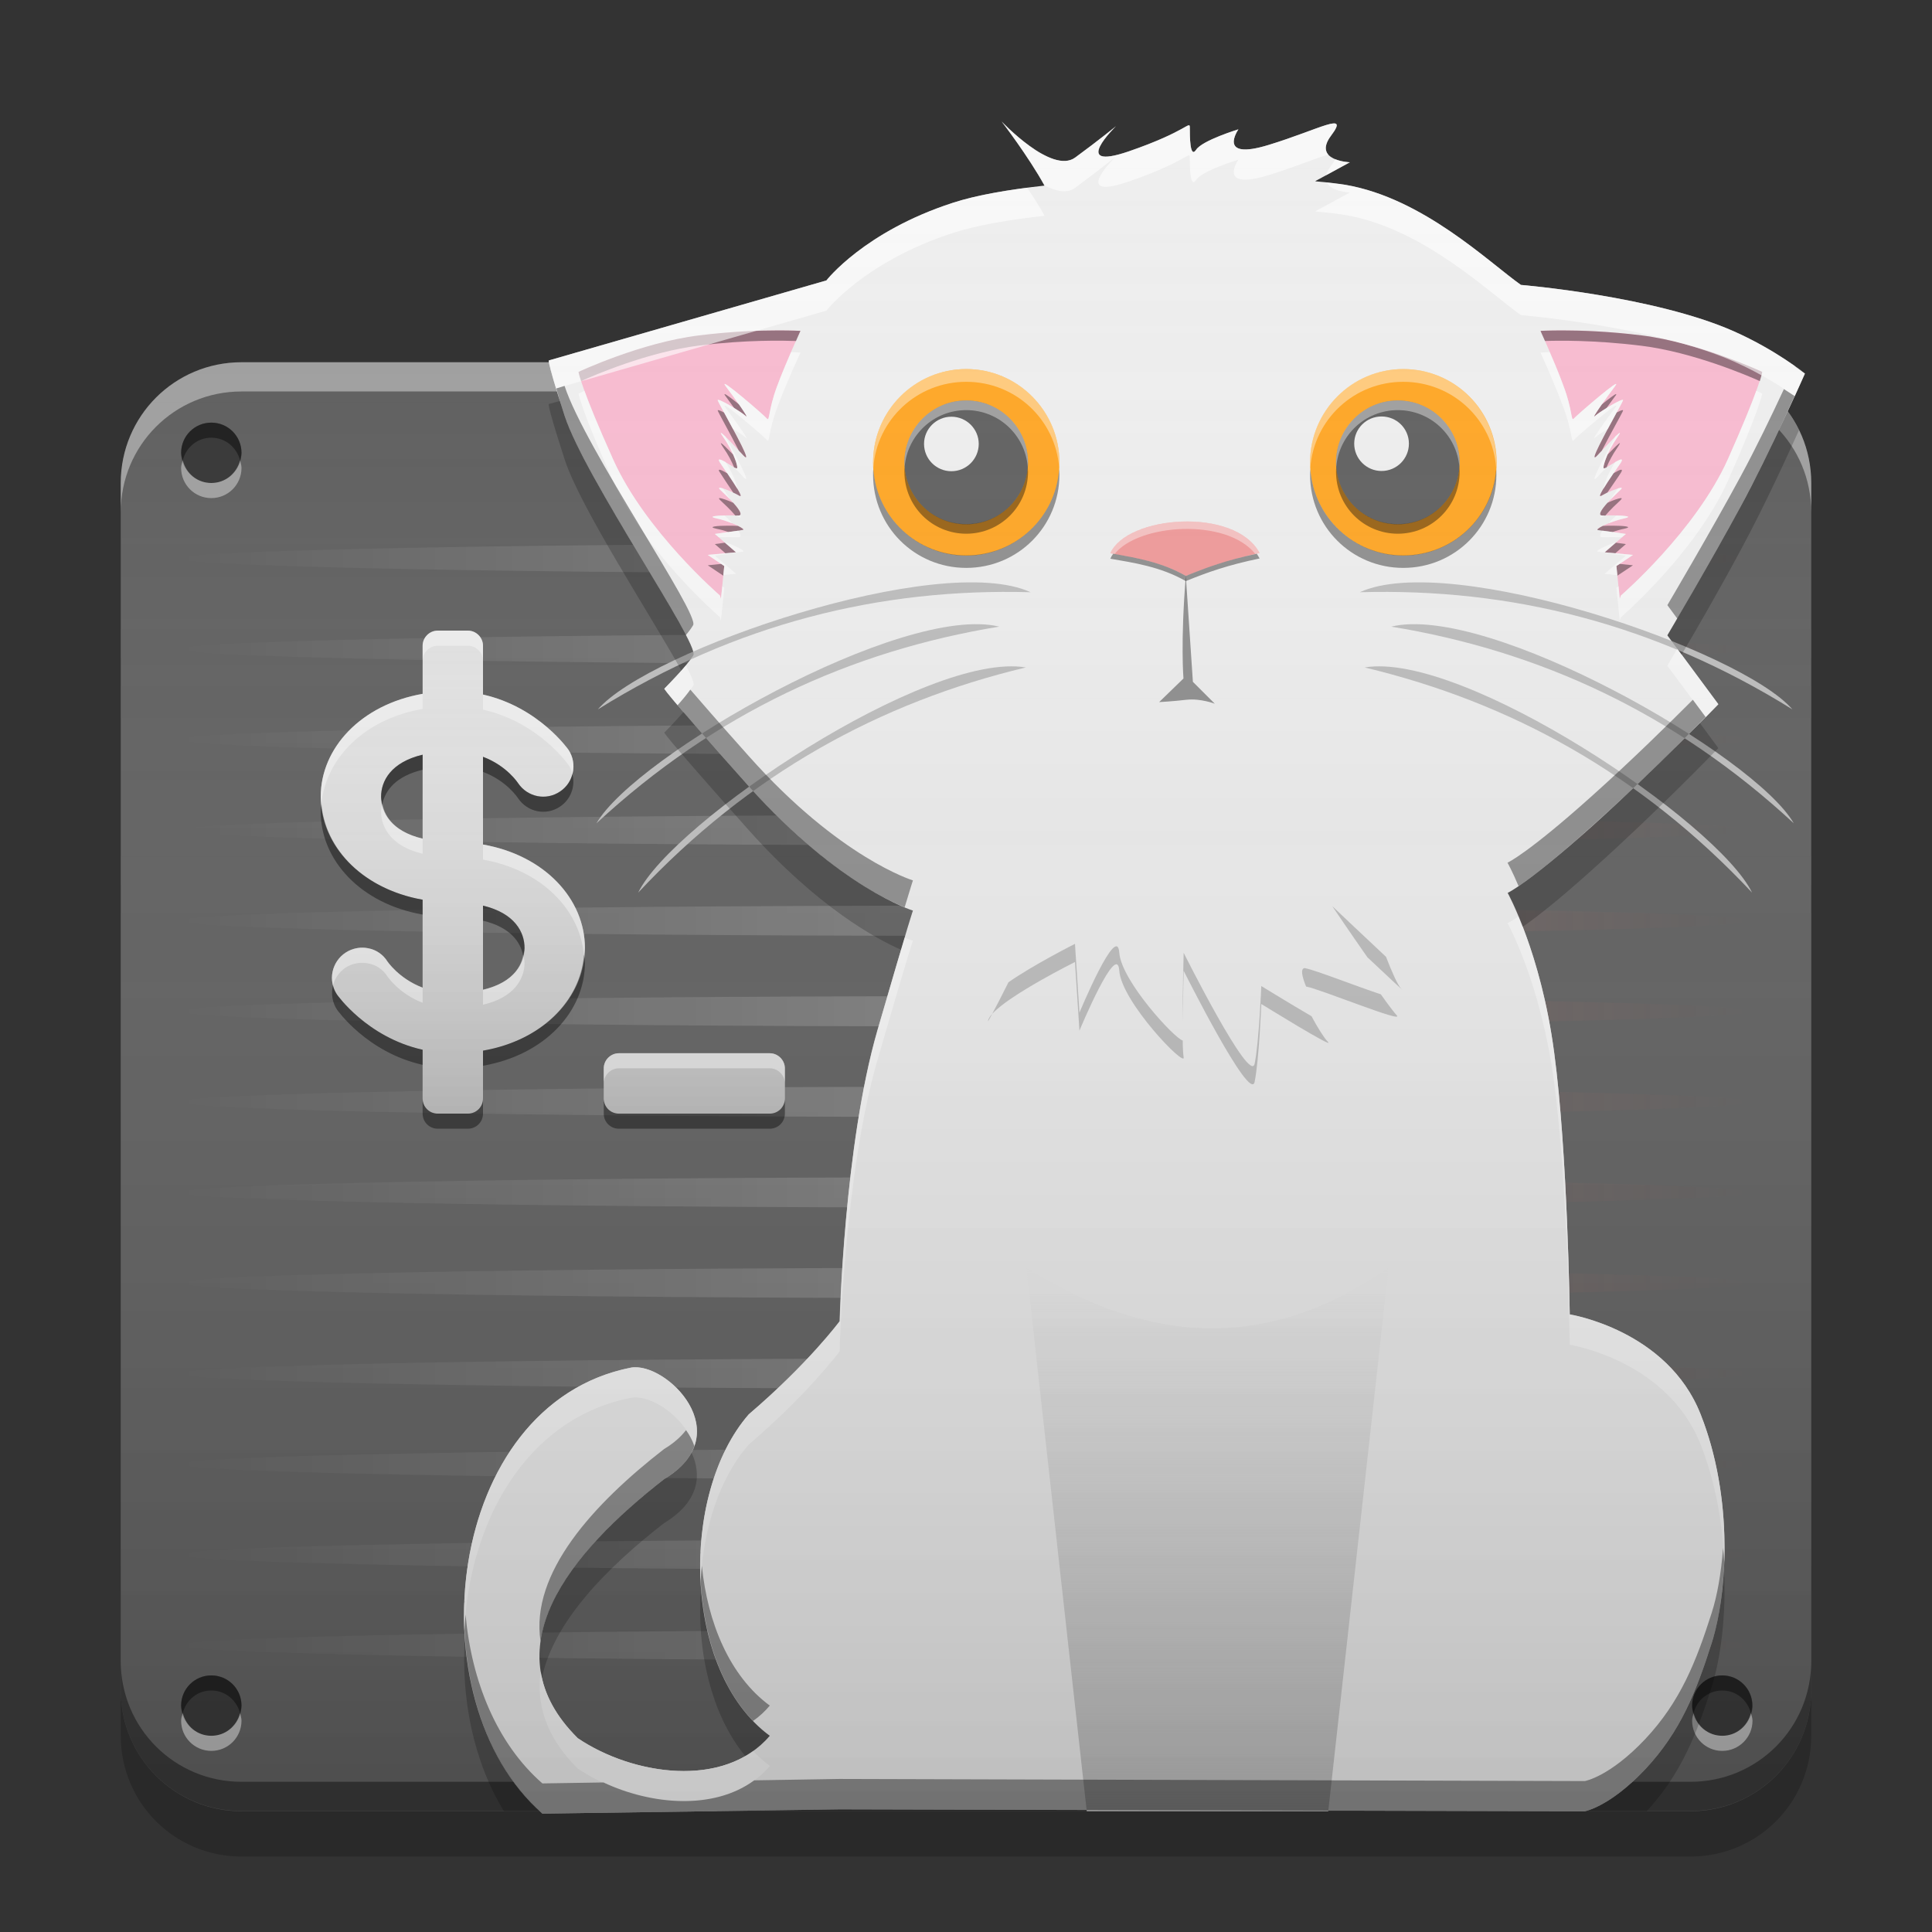 
<svg xmlns="http://www.w3.org/2000/svg" xmlns:xlink="http://www.w3.org/1999/xlink" width="32" height="32" viewBox="0 0 32 32" version="1.1">
<rect x="0" y="0" width="32" height="32" fill="#333333" stroke="none"/>
<defs>
<linearGradient id="linear0" gradientUnits="userSpaceOnUse" x1="2.646" y1="-211.031" x2="14.287" y2="-211.031" gradientTransform="matrix(2.233,0,0,0.945,-2.909,208.652)">
<stop offset="0" style="stop-color:rgb(100%,100%,100%);stop-opacity:0;"/>
<stop offset="0.499" style="stop-color:rgb(100%,100%,100%);stop-opacity:0.2;"/>
<stop offset="1" style="stop-color:rgb(95.686%,26.275%,21.176%);stop-opacity:0;"/>
</linearGradient>
<linearGradient id="linear1" gradientUnits="userSpaceOnUse" x1="8.467" y1="-200.183" x2="8.467" y2="-212.883" gradientTransform="matrix(1.89,0,0,1.89,-2,408.299)">
<stop offset="0" style="stop-color:rgb(0%,0%,0%);stop-opacity:0.2;"/>
<stop offset="1" style="stop-color:rgb(100%,100%,100%);stop-opacity:0;"/>
</linearGradient>
<linearGradient id="linear2" gradientUnits="userSpaceOnUse" x1="9.657" y1="-204.417" x2="9.657" y2="-208.65" gradientTransform="matrix(1.89,0,0,1.89,-7.25,404.746)">
<stop offset="0" style="stop-color:rgb(0%,0%,0%);stop-opacity:0.2;"/>
<stop offset="1" style="stop-color:rgb(100%,100%,100%);stop-opacity:0;"/>
</linearGradient>
<filter id="alpha" filterUnits="objectBoundingBox" x="0%" y="0%" width="100%" height="100%">
  <feColorMatrix type="matrix" in="SourceGraphic" values="0 0 0 0 1 0 0 0 0 1 0 0 0 0 1 0 0 0 1 0"/>
</filter>
<mask id="mask0">
  <g filter="url(#alpha)">
<rect x="0" y="0" width="32" height="32" style="fill:rgb(0%,0%,0%);fill-opacity:0.237;stroke:none;"/>
  </g>
</mask>
<clipPath id="clip1">
  <rect x="0" y="0" width="32" height="32"/>
</clipPath>
<g id="surface5" clip-path="url(#clip1)">
<path style=" stroke:none;fill-rule:nonzero;fill:rgb(100%,65.49%,14.902%);fill-opacity:0.996;" d="M 16.004 6.113 C 16.855 6.113 17.547 6.805 17.547 7.66 C 17.547 8.512 16.855 9.203 16.004 9.203 C 15.152 9.203 14.461 8.512 14.461 7.66 C 14.461 6.805 15.152 6.113 16.004 6.113 Z M 16.004 6.113 "/>
</g>
<linearGradient id="linear3" gradientUnits="userSpaceOnUse" x1="-12.7" y1="-199.125" x2="-12.7" y2="-203.887" gradientTransform="matrix(1.89,0,0,1.89,44,406.299)">
<stop offset="0" style="stop-color:rgb(74.118%,74.118%,74.118%);stop-opacity:1;"/>
<stop offset="1" style="stop-color:rgb(74.118%,74.118%,74.118%);stop-opacity:0;"/>
</linearGradient>
<linearGradient id="linear4" gradientUnits="userSpaceOnUse" x1="11.112" y1="-199.125" x2="11.112" y2="-213.942" gradientTransform="matrix(1.89,0,0,1.89,0,406.299)">
<stop offset="0" style="stop-color:rgb(0%,0%,0%);stop-opacity:0.2;"/>
<stop offset="1" style="stop-color:rgb(100%,100%,100%);stop-opacity:0;"/>
</linearGradient>
</defs>
<g id="surface1">
<path style=" stroke:none;fill-rule:nonzero;fill:rgb(38.039%,38.039%,38.039%);fill-opacity:1;" d="M 4 6 L 28 6 C 29.105 6 30 6.895 30 8 L 30 28 C 30 29.105 29.105 30 28 30 L 4 30 C 2.895 30 2 29.105 2 28 L 2 8 C 2 6.895 2.895 6 4 6 Z M 4 6 "/>
<path style=" stroke:none;fill-rule:nonzero;fill:url(#linear0);" d="M 16 9 C 8.797 9 3 9.113 3 9.25 C 3 9.387 8.797 9.5 16 9.5 C 23.203 9.5 29 9.387 29 9.25 C 29 9.113 23.203 9 16 9 Z M 16 10.5 C 8.797 10.5 3 10.613 3 10.75 C 3 10.887 8.797 11 16 11 C 23.203 11 29 10.887 29 10.75 C 29 10.613 23.203 10.5 16 10.5 Z M 16 12 C 8.797 12 3 12.113 3 12.25 C 3 12.387 8.797 12.5 16 12.5 C 23.203 12.5 29 12.387 29 12.25 C 29 12.113 23.203 12 16 12 Z M 16 13.5 C 8.797 13.5 3 13.613 3 13.75 C 3 13.887 8.797 14 16 14 C 23.203 14 29 13.887 29 13.75 C 29 13.613 23.203 13.5 16 13.5 Z M 16 15 C 8.797 15 3 15.113 3 15.25 C 3 15.387 8.797 15.5 16 15.5 C 23.203 15.5 29 15.387 29 15.25 C 29 15.113 23.203 15 16 15 Z M 16 16.5 C 8.797 16.5 3 16.613 3 16.75 C 3 16.887 8.797 17 16 17 C 23.203 17 29 16.887 29 16.75 C 29 16.613 23.203 16.5 16 16.5 Z M 16 18 C 8.797 18 3 18.113 3 18.25 C 3 18.387 8.797 18.5 16 18.5 C 23.203 18.5 29 18.387 29 18.25 C 29 18.113 23.203 18 16 18 Z M 16 19.5 C 8.797 19.5 3 19.613 3 19.75 C 3 19.887 8.797 20 16 20 C 23.203 20 29 19.887 29 19.75 C 29 19.613 23.203 19.5 16 19.5 Z M 16 21 C 8.797 21 3 21.113 3 21.25 C 3 21.387 8.797 21.5 16 21.5 C 23.203 21.5 29 21.387 29 21.25 C 29 21.113 23.203 21 16 21 Z M 16 22.5 C 8.797 22.5 3 22.613 3 22.75 C 3 22.887 8.797 23 16 23 C 23.203 23 29 22.887 29 22.75 C 29 22.613 23.203 22.5 16 22.5 Z M 16 24 C 8.797 24 3 24.113 3 24.25 C 3 24.387 8.797 24.5 16 24.5 C 23.203 24.5 29 24.387 29 24.25 C 29 24.113 23.203 24 16 24 Z M 16 25.5 C 8.797 25.5 3 25.613 3 25.75 C 3 25.887 8.797 26 16 26 C 23.203 26 29 25.887 29 25.75 C 29 25.613 23.203 25.5 16 25.5 Z M 16 27 C 8.797 27 3 27.113 3 27.25 C 3 27.387 8.797 27.5 16 27.5 C 23.203 27.5 29 27.387 29 27.25 C 29 27.113 23.203 27 16 27 Z M 16 27 "/>
<path style=" stroke:none;fill-rule:nonzero;fill:url(#linear1);" d="M 4 6 L 28 6 C 29.105 6 30 6.895 30 8 L 30 28 C 30 29.105 29.105 30 28 30 L 4 30 C 2.895 30 2 29.105 2 28 L 2 8 C 2 6.895 2.895 6 4 6 Z M 4 6 "/>
<path style=" stroke:none;fill-rule:nonzero;fill:rgb(87.843%,87.843%,87.843%);fill-opacity:1;" d="M 7.25 10.445 C 7.113 10.445 7 10.559 7 10.695 L 7 11.492 C 5.973 11.672 5.312 12.395 5.312 13.195 C 5.312 13.996 5.973 14.719 7 14.902 L 7 16.359 C 6.602 16.207 6.414 15.922 6.414 15.922 C 6.344 15.809 6.23 15.73 6.098 15.707 C 5.969 15.68 5.832 15.707 5.723 15.781 C 5.613 15.852 5.535 15.969 5.508 16.098 C 5.48 16.227 5.508 16.363 5.582 16.473 C 5.582 16.473 6.074 17.18 7 17.387 L 7 18.195 C 7 18.336 7.113 18.445 7.25 18.445 L 7.75 18.445 C 7.887 18.445 8 18.336 8 18.195 L 8 17.402 C 9.027 17.223 9.688 16.5 9.688 15.699 C 9.688 14.898 9.027 14.168 8 13.988 L 8 12.535 C 8.398 12.684 8.582 12.973 8.582 12.973 C 8.738 13.203 9.047 13.266 9.277 13.109 C 9.504 12.957 9.566 12.648 9.418 12.422 C 9.418 12.422 8.926 11.711 8 11.504 L 8 10.695 C 8 10.559 7.887 10.445 7.75 10.445 Z M 7 12.5 L 7 13.891 C 6.473 13.766 6.312 13.453 6.312 13.195 C 6.312 12.938 6.473 12.625 7 12.5 Z M 8 15 C 8.527 15.125 8.688 15.441 8.688 15.699 C 8.688 15.953 8.527 16.27 8 16.395 Z M 10.25 17.445 C 10.113 17.445 10 17.559 10 17.695 L 10 18.195 C 10 18.336 10.113 18.445 10.25 18.445 L 12.75 18.445 C 12.887 18.445 13 18.336 13 18.195 L 13 17.695 C 13 17.559 12.887 17.445 12.75 17.445 Z M 10.25 17.445 "/>
<path style=" stroke:none;fill-rule:nonzero;fill:url(#linear2);" d="M 7.25 10.445 C 7.113 10.445 7 10.559 7 10.695 L 7 11.492 C 5.973 11.672 5.312 12.395 5.312 13.195 C 5.312 13.996 5.973 14.719 7 14.902 L 7 16.359 C 6.602 16.207 6.414 15.922 6.414 15.922 C 6.344 15.809 6.23 15.73 6.098 15.707 C 5.969 15.68 5.832 15.707 5.723 15.781 C 5.613 15.852 5.535 15.969 5.508 16.098 C 5.48 16.227 5.508 16.363 5.582 16.473 C 5.582 16.473 6.074 17.18 7 17.387 L 7 18.195 C 7 18.336 7.113 18.445 7.25 18.445 L 7.75 18.445 C 7.887 18.445 8 18.336 8 18.195 L 8 17.402 C 9.027 17.223 9.688 16.5 9.688 15.699 C 9.688 14.898 9.027 14.168 8 13.988 L 8 12.535 C 8.398 12.684 8.582 12.973 8.582 12.973 C 8.738 13.203 9.047 13.266 9.277 13.109 C 9.504 12.957 9.566 12.648 9.418 12.422 C 9.418 12.422 8.926 11.711 8 11.504 L 8 10.695 C 8 10.559 7.887 10.445 7.75 10.445 Z M 7 12.5 L 7 13.891 C 6.473 13.766 6.312 13.453 6.312 13.195 C 6.312 12.938 6.473 12.625 7 12.5 Z M 8 15 C 8.527 15.125 8.688 15.441 8.688 15.699 C 8.688 15.953 8.527 16.27 8 16.395 Z M 10.25 17.445 C 10.113 17.445 10 17.559 10 17.695 L 10 18.195 C 10 18.336 10.113 18.445 10.25 18.445 L 12.75 18.445 C 12.887 18.445 13 18.336 13 18.195 L 13 17.695 C 13 17.559 12.887 17.445 12.75 17.445 Z M 10.25 17.445 "/>
<path style=" stroke:none;fill-rule:nonzero;fill:rgb(0%,0%,0%);fill-opacity:0.4;" d="M 7 12.5 C 6.473 12.625 6.312 12.938 6.312 13.195 C 6.312 13.234 6.324 13.277 6.332 13.32 C 6.379 13.094 6.555 12.855 7 12.75 Z M 8 12.535 L 8 12.785 C 8.398 12.934 8.582 13.223 8.582 13.223 C 8.738 13.453 9.047 13.516 9.277 13.359 C 9.453 13.242 9.535 13.023 9.48 12.82 C 9.453 12.938 9.379 13.043 9.277 13.109 C 9.047 13.266 8.738 13.203 8.582 12.973 C 8.582 12.973 8.398 12.684 8 12.535 Z M 5.324 13.32 C 5.32 13.363 5.312 13.402 5.312 13.445 C 5.312 14.246 5.973 14.969 7 15.148 L 7 14.902 C 6.027 14.73 5.391 14.07 5.324 13.32 Z M 8 15 L 8 15.25 C 8.445 15.355 8.621 15.598 8.664 15.824 C 8.676 15.781 8.688 15.738 8.688 15.699 C 8.688 15.441 8.527 15.125 8 15 Z M 9.672 15.824 C 9.609 16.574 8.973 17.234 8 17.402 L 8 17.652 C 9.027 17.473 9.688 16.75 9.688 15.949 C 9.688 15.906 9.676 15.863 9.676 15.824 Z M 5.516 16.32 C 5.48 16.457 5.504 16.605 5.582 16.723 C 5.582 16.723 6.074 17.43 7 17.637 L 7 17.387 C 6.074 17.18 5.582 16.473 5.582 16.473 C 5.551 16.426 5.527 16.375 5.516 16.32 Z M 7 18.195 L 7 18.445 C 7 18.586 7.113 18.695 7.25 18.695 L 7.75 18.695 C 7.887 18.695 8 18.586 8 18.445 L 8 18.195 C 8 18.336 7.887 18.445 7.75 18.445 L 7.25 18.445 C 7.113 18.445 7 18.336 7 18.195 Z M 10 18.195 L 10 18.445 C 10 18.586 10.113 18.695 10.25 18.695 L 12.75 18.695 C 12.887 18.695 13 18.586 13 18.445 L 13 18.195 C 13 18.336 12.887 18.445 12.75 18.445 L 10.25 18.445 C 10.113 18.445 10 18.336 10 18.195 Z M 10 18.195 "/>
<path style=" stroke:none;fill-rule:nonzero;fill:rgb(99.608%,99.608%,99.608%);fill-opacity:0.4;" d="M 7.25 10.445 C 7.113 10.445 7 10.559 7 10.695 L 7 10.945 C 7 10.809 7.113 10.695 7.25 10.695 L 7.75 10.695 C 7.887 10.695 8 10.809 8 10.945 L 8 10.695 C 8 10.559 7.887 10.445 7.75 10.445 Z M 7 11.492 C 5.973 11.672 5.312 12.395 5.312 13.195 C 5.312 13.238 5.32 13.277 5.324 13.32 C 5.391 12.57 6.027 11.91 7 11.742 Z M 8 11.504 L 8 11.754 C 8.926 11.961 9.418 12.672 9.418 12.672 C 9.445 12.715 9.469 12.766 9.48 12.82 C 9.52 12.684 9.492 12.539 9.418 12.422 C 9.418 12.422 8.926 11.711 8 11.504 Z M 6.332 13.32 C 6.324 13.363 6.312 13.406 6.312 13.445 C 6.312 13.699 6.473 14.016 7 14.141 L 7 13.891 C 6.555 13.785 6.379 13.547 6.336 13.32 Z M 8 13.988 L 8 14.238 C 8.973 14.41 9.609 15.07 9.672 15.824 C 9.676 15.781 9.688 15.742 9.688 15.699 C 9.688 14.895 9.027 14.168 8 13.988 Z M 5.988 15.695 C 5.895 15.699 5.801 15.727 5.723 15.777 C 5.543 15.898 5.461 16.113 5.516 16.32 C 5.547 16.199 5.621 16.098 5.723 16.027 C 5.832 15.957 5.969 15.93 6.098 15.957 C 6.23 15.98 6.344 16.059 6.414 16.168 C 6.414 16.168 6.602 16.457 7 16.609 L 7 16.359 C 6.602 16.207 6.414 15.918 6.414 15.918 C 6.32 15.777 6.16 15.691 5.988 15.695 Z M 8.664 15.824 C 8.621 16.051 8.445 16.289 8 16.391 L 8 16.641 C 8.527 16.52 8.688 16.203 8.688 15.949 C 8.688 15.906 8.676 15.863 8.668 15.824 Z M 10.25 17.445 C 10.113 17.445 10 17.559 10 17.695 L 10 17.945 C 10 17.809 10.113 17.695 10.25 17.695 L 12.75 17.695 C 12.887 17.695 13 17.809 13 17.945 L 13 17.695 C 13 17.559 12.887 17.445 12.75 17.445 Z M 10.25 17.445 "/>
<path style=" stroke:none;fill-rule:nonzero;fill:rgb(0%,0%,0%);fill-opacity:0.4;" d="M 3.5 7 C 3.777 7 4 7.223 4 7.5 C 4 7.777 3.777 8 3.5 8 C 3.223 8 3 7.777 3 7.5 C 3 7.223 3.223 7 3.5 7 Z M 3.5 7 "/>
<path style=" stroke:none;fill-rule:nonzero;fill:rgb(0%,0%,0%);fill-opacity:0.4;" d="M 3.5 7 C 3.223 7 3 7.223 3 7.5 C 3 7.543 3.016 7.586 3.027 7.625 C 3.082 7.41 3.266 7.25 3.5 7.25 C 3.734 7.25 3.918 7.41 3.977 7.625 C 3.984 7.586 4 7.543 4 7.5 C 4 7.223 3.777 7 3.5 7 Z M 3.5 7 "/>
<path style=" stroke:none;fill-rule:nonzero;fill:rgb(100%,100%,100%);fill-opacity:0.4;" d="M 3.5 8.25 C 3.223 8.25 3 8.027 3 7.75 C 3 7.707 3.016 7.664 3.027 7.625 C 3.082 7.84 3.266 8 3.5 8 C 3.734 8 3.918 7.84 3.977 7.625 C 3.984 7.664 4 7.707 4 7.75 C 4 8.027 3.777 8.25 3.5 8.25 Z M 3.5 8.25 "/>
<path style=" stroke:none;fill-rule:nonzero;fill:rgb(0%,0%,0%);fill-opacity:0.4;" d="M 28.527 7 C 28.801 7 29.027 7.223 29.027 7.5 C 29.027 7.777 28.801 8 28.527 8 C 28.25 8 28.027 7.777 28.027 7.5 C 28.027 7.223 28.25 7 28.527 7 Z M 28.527 7 "/>
<path style=" stroke:none;fill-rule:nonzero;fill:rgb(0%,0%,0%);fill-opacity:0.4;" d="M 28.523 7 C 28.25 7 28.027 7.223 28.027 7.5 C 28.027 7.543 28.039 7.586 28.051 7.625 C 28.105 7.41 28.293 7.25 28.527 7.25 C 28.758 7.25 28.945 7.41 29 7.625 C 29.012 7.586 29.023 7.543 29.023 7.5 C 29.023 7.223 28.801 7 28.523 7 Z M 28.523 7 "/>
<path style=" stroke:none;fill-rule:nonzero;fill:rgb(100%,100%,100%);fill-opacity:0.4;" d="M 28.523 8.25 C 28.25 8.25 28.027 8.027 28.027 7.75 C 28.027 7.707 28.039 7.664 28.051 7.625 C 28.105 7.84 28.293 8 28.527 8 C 28.758 8 28.945 7.84 29 7.625 C 29.012 7.664 29.027 7.707 29.027 7.75 C 29.027 8.027 28.801 8.25 28.527 8.25 Z M 28.523 8.25 "/>
<path style=" stroke:none;fill-rule:nonzero;fill:rgb(0%,0%,0%);fill-opacity:0.4;" d="M 3.5 27.75 C 3.777 27.75 4 27.973 4 28.25 C 4 28.527 3.777 28.75 3.5 28.75 C 3.223 28.75 3 28.527 3 28.25 C 3 27.973 3.223 27.75 3.5 27.75 Z M 3.5 27.75 "/>
<path style=" stroke:none;fill-rule:nonzero;fill:rgb(0%,0%,0%);fill-opacity:0.4;" d="M 3.5 27.75 C 3.223 27.75 3 27.973 3 28.25 C 3 28.293 3.016 28.336 3.027 28.375 C 3.082 28.16 3.266 28 3.5 28 C 3.734 28 3.918 28.16 3.977 28.375 C 3.984 28.336 4 28.293 4 28.25 C 4 27.973 3.777 27.75 3.5 27.75 Z M 3.5 27.75 "/>
<path style=" stroke:none;fill-rule:nonzero;fill:rgb(100%,100%,100%);fill-opacity:0.4;" d="M 3.5 29 C 3.223 29 3 28.777 3 28.5 C 3 28.457 3.016 28.414 3.027 28.375 C 3.082 28.59 3.266 28.75 3.5 28.75 C 3.734 28.75 3.918 28.59 3.977 28.375 C 3.984 28.414 4 28.457 4 28.5 C 4 28.777 3.777 29 3.5 29 Z M 3.5 29 "/>
<path style=" stroke:none;fill-rule:nonzero;fill:rgb(0%,0%,0%);fill-opacity:0.4;" d="M 28.527 27.75 C 28.801 27.75 29.027 27.973 29.027 28.25 C 29.027 28.527 28.801 28.75 28.527 28.75 C 28.25 28.75 28.027 28.527 28.027 28.25 C 28.027 27.973 28.25 27.75 28.527 27.75 Z M 28.527 27.75 "/>
<path style=" stroke:none;fill-rule:nonzero;fill:rgb(0%,0%,0%);fill-opacity:0.4;" d="M 28.523 27.75 C 28.25 27.75 28.027 27.973 28.027 28.25 C 28.027 28.293 28.039 28.336 28.051 28.375 C 28.105 28.16 28.293 28 28.527 28 C 28.758 28 28.945 28.16 29 28.375 C 29.012 28.336 29.023 28.293 29.023 28.25 C 29.023 27.973 28.801 27.75 28.523 27.75 Z M 28.523 27.75 "/>
<path style=" stroke:none;fill-rule:nonzero;fill:rgb(100%,100%,100%);fill-opacity:0.4;" d="M 28.523 29 C 28.25 29 28.027 28.777 28.027 28.5 C 28.027 28.457 28.039 28.414 28.051 28.375 C 28.105 28.59 28.293 28.75 28.527 28.75 C 28.758 28.75 28.945 28.59 29 28.375 C 29.012 28.414 29.027 28.457 29.027 28.5 C 29.027 28.777 28.801 29 28.527 29 Z M 28.523 29 "/>
<path style=" stroke:none;fill-rule:nonzero;fill:rgb(100%,100%,100%);fill-opacity:0.4;" d="M 4 6 C 2.891 6 2 6.891 2 8 L 2 8.484 C 2 7.375 2.891 6.484 4 6.484 L 28 6.484 C 29.109 6.484 30 7.375 30 8.484 L 30 8 C 30 6.891 29.109 6 28 6 Z M 4 6 "/>
<path style=" stroke:none;fill-rule:nonzero;fill:rgb(0.392%,0.392%,0.392%);fill-opacity:0.4;" d="M 4 29.996 C 2.891 29.996 2 29.105 2 27.996 L 2 27.512 C 2 28.621 2.891 29.512 4 29.512 L 28 29.512 C 29.109 29.512 30 28.621 30 27.512 L 30 27.996 C 30 29.105 29.109 29.996 28 29.996 Z M 4 29.996 "/>
<path style=" stroke:none;fill-rule:nonzero;fill:rgb(0%,0%,0%);fill-opacity:0.2;" d="M 2 28 L 2 28.75 C 2 29.859 2.891 30.75 4 30.75 L 28 30.75 C 29.109 30.75 30 29.859 30 28.75 L 30 28 C 30 29.109 29.109 30 28 30 L 4 30 C 2.891 30 2 29.109 2 28 Z M 2 28 "/>
<path style=" stroke:none;fill-rule:nonzero;fill:rgb(93.333%,93.333%,93.333%);fill-opacity:1;" d="M 16.59 2.012 C 16.59 2.012 17.043 2.602 17.301 3.074 C 16.695 3.141 16.164 3.234 15.781 3.359 C 14.312 3.836 13.688 4.645 13.688 4.645 L 9.094 5.969 C 9.094 5.969 9.02 5.859 9.352 6.887 C 9.684 7.914 11.594 10.672 11.484 10.855 C 11.371 11.039 11.004 11.406 11.004 11.406 C 11.004 11.406 10.895 11.332 12.402 13.023 C 13.91 14.715 15.121 15.082 15.121 15.082 C 15.121 15.082 15.086 15.156 14.535 17.066 C 13.98 18.977 13.91 21.883 13.91 21.883 C 13.91 21.883 13.395 22.578 12.402 23.426 C 11.25 24.75 11.305 27.688 12.75 28.75 C 12 29.633 10.48 29.406 9.57 28.789 C 8.098 27.336 9.438 25.715 11 24.5 C 12.25 23.75 11.035 22.551 10.453 22.652 C 7.359 23.258 6.844 28.172 8.984 30.039 L 13.91 29.969 L 26.25 30 C 26.25 30 26.66 29.93 27.25 29.305 C 27.836 28.68 28.094 28.02 28.352 27.211 C 28.609 26.402 28.719 24.82 28.168 23.426 C 27.617 22.027 26 21.77 26 21.77 C 26 21.77 25.965 19.09 25.742 17.434 C 25.523 15.781 24.973 14.789 24.973 14.789 C 24.973 14.789 25.301 14.641 26.367 13.688 C 27.434 12.73 28.461 11.664 28.461 11.664 L 27.617 10.523 C 27.617 10.523 28.352 9.277 28.828 8.395 C 29.309 7.512 29.895 6.188 29.895 6.188 C 29.895 6.188 29.43 5.805 28.719 5.488 C 27.398 4.902 25.191 4.719 25.191 4.719 C 24.656 4.34 23.574 3.285 22.289 3.062 C 22.152 3.039 21.984 3.02 21.797 3.004 C 21.793 3.004 21.785 3 21.785 3 L 22.359 2.688 C 22.359 2.688 21.734 2.664 22.047 2.246 C 22.359 1.832 21.863 2.141 21.008 2.402 C 20.148 2.664 20.512 2.141 20.512 2.141 C 20.512 2.141 19.914 2.324 19.812 2.48 C 19.707 2.637 19.707 2.246 19.707 2.117 C 19.707 1.988 19.68 2.168 18.695 2.508 C 17.707 2.844 18.484 2.09 18.484 2.09 C 18.484 2.09 18.199 2.324 17.809 2.609 C 17.422 2.895 16.59 2.012 16.59 2.012 Z M 16.59 2.012 "/>
<path style=" stroke:none;fill-rule:nonzero;fill:rgb(97.255%,73.333%,81.569%);fill-opacity:1;" d="M 11.922 9.863 C 11.922 9.863 10.684 8.797 10.152 7.602 C 9.617 6.41 9.582 6.16 9.582 6.16 C 9.582 6.16 10.617 5.672 11.582 5.555 C 12.547 5.434 13.258 5.48 13.258 5.48 C 13.258 5.48 13.016 6.004 12.871 6.398 C 12.723 6.793 12.75 6.988 12.703 6.934 C 12.66 6.879 11.879 6.207 12.016 6.391 C 12.152 6.574 12.438 6.969 12.348 6.887 C 12.254 6.805 11.879 6.582 11.887 6.629 C 11.895 6.676 12.539 7.785 12.309 7.539 C 12.078 7.289 11.832 7.035 11.988 7.254 C 12.145 7.473 12.246 7.77 12.199 7.758 C 12.152 7.75 11.832 7.512 11.922 7.66 C 12.016 7.805 12.355 8.273 12.246 8.211 C 12.137 8.145 11.824 8.016 11.934 8.117 C 12.043 8.219 12.391 8.551 12.219 8.539 C 12.043 8.531 11.648 8.539 11.867 8.586 C 12.09 8.633 12.375 8.77 12.301 8.777 C 12.227 8.789 11.84 8.844 11.84 8.844 L 12.191 9.148 L 11.723 9.191 L 11.996 9.375 L 11.941 9.918 Z M 11.922 9.863 "/>
<path style=" stroke:none;fill-rule:nonzero;fill:rgb(97.255%,73.333%,81.569%);fill-opacity:1;" d="M 26.848 9.863 C 26.848 9.863 28.086 8.797 28.621 7.602 C 29.152 6.41 29.188 6.16 29.188 6.16 C 29.188 6.16 28.152 5.672 27.188 5.555 C 26.223 5.434 25.516 5.48 25.516 5.48 C 25.516 5.48 25.754 6.004 25.898 6.398 C 26.047 6.793 26.02 6.988 26.066 6.934 C 26.113 6.879 26.891 6.207 26.754 6.391 C 26.617 6.574 26.332 6.969 26.422 6.887 C 26.516 6.805 26.891 6.582 26.883 6.629 C 26.875 6.676 26.23 7.785 26.461 7.539 C 26.691 7.289 26.938 7.035 26.781 7.254 C 26.625 7.473 26.523 7.77 26.57 7.758 C 26.617 7.75 26.938 7.512 26.848 7.66 C 26.754 7.805 26.414 8.273 26.523 8.211 C 26.637 8.145 26.949 8.016 26.836 8.117 C 26.727 8.219 26.379 8.551 26.551 8.539 C 26.727 8.531 27.121 8.539 26.902 8.586 C 26.68 8.633 26.395 8.77 26.469 8.777 C 26.543 8.789 26.93 8.844 26.93 8.844 L 26.578 9.148 L 27.047 9.191 L 26.773 9.375 L 26.828 9.918 Z M 26.848 9.863 "/>
<use xlink:href="#surface5" mask="url(#mask0)"/>
<path style=" stroke:none;fill-rule:nonzero;fill:rgb(100%,65.49%,14.902%);fill-opacity:0.996;" d="M 16.004 6.113 C 16.855 6.113 17.547 6.805 17.547 7.66 C 17.547 8.512 16.855 9.203 16.004 9.203 C 15.152 9.203 14.461 8.512 14.461 7.66 C 14.461 6.805 15.152 6.113 16.004 6.113 Z M 16.004 6.113 "/>
<path style=" stroke:none;fill-rule:nonzero;fill:rgb(38.039%,38.039%,38.039%);fill-opacity:1;" d="M 16.004 6.633 C 16.57 6.633 17.027 7.094 17.027 7.66 C 17.027 8.223 16.57 8.684 16.004 8.684 C 15.438 8.684 14.98 8.223 14.98 7.66 C 14.98 7.094 15.438 6.633 16.004 6.633 Z M 16.004 6.633 "/>
<path style=" stroke:none;fill-rule:nonzero;fill:rgb(100%,65.49%,14.902%);fill-opacity:0.996;" d="M 23.242 6.113 C 24.098 6.113 24.789 6.805 24.789 7.66 C 24.789 8.512 24.098 9.203 23.242 9.203 C 22.391 9.203 21.699 8.512 21.699 7.66 C 21.699 6.805 22.391 6.113 23.242 6.113 Z M 23.242 6.113 "/>
<path style=" stroke:none;fill-rule:nonzero;fill:rgb(93.333%,93.333%,93.333%);fill-opacity:1;" d="M 15.758 6.902 C 16.008 6.902 16.211 7.105 16.211 7.352 C 16.211 7.602 16.008 7.805 15.758 7.805 C 15.508 7.805 15.305 7.602 15.305 7.352 C 15.305 7.105 15.508 6.902 15.758 6.902 Z M 15.758 6.902 "/>
<path style=" stroke:none;fill-rule:nonzero;fill:rgb(38.039%,38.039%,38.039%);fill-opacity:1;" d="M 23.152 6.633 C 23.719 6.633 24.176 7.094 24.176 7.66 C 24.176 8.223 23.719 8.684 23.152 8.684 C 22.586 8.684 22.129 8.223 22.129 7.66 C 22.129 7.094 22.586 6.633 23.152 6.633 Z M 23.152 6.633 "/>
<path style=" stroke:none;fill-rule:nonzero;fill:rgb(93.333%,93.333%,93.333%);fill-opacity:1;" d="M 22.883 6.898 C 23.133 6.898 23.336 7.098 23.336 7.348 C 23.336 7.598 23.133 7.801 22.883 7.801 C 22.633 7.801 22.43 7.598 22.43 7.348 C 22.43 7.098 22.633 6.898 22.883 6.898 Z M 22.883 6.898 "/>
<path style=" stroke:none;fill-rule:nonzero;fill:rgb(93.725%,60.392%,60.392%);fill-opacity:1;" d="M 18.391 9.164 C 18.656 8.543 20.449 8.387 20.863 9.16 C 20.336 9.273 19.996 9.395 19.641 9.539 C 19.227 9.301 18.773 9.234 18.391 9.164 Z M 18.391 9.164 "/>
<path style=" stroke:none;fill-rule:nonzero;fill:rgb(0%,0%,0%);fill-opacity:0.4;" d="M 19.641 9.539 C 19.551 10.641 19.602 11.238 19.602 11.238 L 19.199 11.629 C 19.199 11.629 19.422 11.617 19.656 11.59 C 19.891 11.566 20.121 11.656 20.121 11.656 L 19.758 11.293 Z M 19.641 9.539 "/>
<path style=" stroke:none;fill-rule:nonzero;fill:rgb(74.118%,74.118%,74.118%);fill-opacity:1;" d="M 9.879 13.637 C 11.848 11.812 14.09 10.781 16.551 10.379 C 14.945 9.988 10.527 12.512 9.879 13.637 Z M 9.879 13.637 "/>
<path style=" stroke:none;fill-rule:nonzero;fill:rgb(74.118%,74.118%,74.118%);fill-opacity:1;" d="M 9.902 11.75 C 12.184 10.328 14.578 9.738 17.07 9.809 C 15.566 9.121 10.75 10.766 9.902 11.75 Z M 9.902 11.75 "/>
<path style=" stroke:none;fill-rule:nonzero;fill:rgb(74.118%,74.118%,74.118%);fill-opacity:1;" d="M 10.57 14.785 C 12.406 12.824 14.57 11.633 16.992 11.055 C 15.363 10.781 11.137 13.617 10.57 14.785 Z M 10.57 14.785 "/>
<path style=" stroke:none;fill-rule:nonzero;fill:rgb(74.118%,74.118%,74.118%);fill-opacity:1;" d="M 29.711 13.637 C 27.742 11.812 25.5 10.781 23.043 10.379 C 24.648 9.988 29.066 12.512 29.711 13.637 Z M 29.711 13.637 "/>
<path style=" stroke:none;fill-rule:nonzero;fill:rgb(74.118%,74.118%,74.118%);fill-opacity:1;" d="M 29.688 11.75 C 27.406 10.328 25.012 9.738 22.523 9.809 C 24.023 9.121 28.84 10.766 29.688 11.75 Z M 29.688 11.75 "/>
<path style=" stroke:none;fill-rule:nonzero;fill:rgb(74.118%,74.118%,74.118%);fill-opacity:1;" d="M 29.02 14.785 C 27.184 12.824 25.023 11.633 22.602 11.055 C 24.23 10.781 28.453 13.617 29.02 14.785 Z M 29.02 14.785 "/>
<path style=" stroke:none;fill-rule:nonzero;fill:rgb(93.333%,93.333%,93.333%);fill-opacity:1;" d="M 17.438 14.504 C 17.438 14.504 16.262 16.883 16.371 16.59 C 16.48 16.297 17.805 15.633 17.805 15.633 L 17.879 16.773 C 17.879 16.773 18.504 15.266 18.539 15.781 C 18.574 16.297 19.641 17.398 19.605 17.215 C 19.566 17.031 19.605 15.781 19.605 15.781 C 19.605 15.781 20.707 17.984 20.781 17.617 C 20.855 17.25 20.891 16.332 20.891 16.332 C 20.891 16.332 22.141 17.105 21.992 16.957 C 21.848 16.809 21.406 16 21.625 16.039 C 21.848 16.074 23.281 16.664 23.133 16.516 C 22.984 16.367 22.066 15.008 22.066 15.008 C 22.066 15.008 23.391 16.258 23.207 16.074 C 23.023 15.891 22.547 14.309 22.547 14.309 C 20.824 15.258 19.125 15.082 17.438 14.504 Z M 17.438 14.504 "/>
<path style=" stroke:none;fill-rule:nonzero;fill:rgb(0%,0%,0%);fill-opacity:0.2;" d="M 22.066 15.008 C 22.066 15.008 22.363 15.449 22.648 15.855 C 22.984 16.172 23.309 16.473 23.207 16.375 C 23.148 16.312 23.055 16.102 22.957 15.848 C 22.617 15.531 22.066 15.008 22.066 15.008 Z M 17.805 15.633 C 17.805 15.633 17.129 15.973 16.703 16.27 C 16.594 16.488 16.496 16.68 16.434 16.793 C 16.723 16.473 17.805 15.934 17.805 15.934 L 17.879 17.07 C 17.879 17.07 18.504 15.566 18.539 16.078 C 18.574 16.594 19.641 17.695 19.605 17.512 C 19.598 17.469 19.59 17.367 19.59 17.234 C 19.461 17.207 18.574 16.25 18.539 15.781 C 18.504 15.266 17.879 16.773 17.879 16.773 Z M 16.434 16.793 C 16.402 16.828 16.383 16.859 16.371 16.887 C 16.352 16.945 16.375 16.902 16.434 16.793 Z M 19.605 15.781 C 19.605 15.781 19.586 16.484 19.59 16.914 C 19.594 16.516 19.605 16.078 19.605 16.078 C 19.605 16.078 20.707 18.285 20.781 17.918 C 20.855 17.551 20.891 16.629 20.891 16.629 C 20.891 16.629 22.141 17.402 21.992 17.254 C 21.934 17.195 21.82 17.016 21.723 16.832 C 21.395 16.641 20.891 16.332 20.891 16.332 C 20.891 16.332 20.855 17.25 20.781 17.617 C 20.707 17.984 19.605 15.781 19.605 15.781 Z M 21.617 16.035 C 21.535 16.031 21.562 16.168 21.633 16.34 C 21.871 16.383 23.277 16.961 23.133 16.816 C 23.094 16.773 22.992 16.641 22.871 16.469 C 22.477 16.34 21.773 16.062 21.625 16.039 C 21.621 16.035 21.621 16.035 21.617 16.035 Z M 21.617 16.035 "/>
<path style=" stroke:none;fill-rule:nonzero;fill:rgb(0%,0%,0%);fill-opacity:0.4;" d="M 12.887 5.473 C 12.586 5.473 12.125 5.488 11.582 5.555 C 10.617 5.672 9.582 6.16 9.582 6.16 C 9.582 6.16 9.586 6.199 9.625 6.312 C 9.82 6.223 10.73 5.828 11.582 5.723 C 12.375 5.625 12.984 5.641 13.184 5.648 C 13.227 5.547 13.258 5.48 13.258 5.48 C 13.258 5.48 13.121 5.473 12.887 5.473 Z M 12.004 6.527 C 11.996 6.527 12 6.539 12.016 6.559 C 12.055 6.613 12.109 6.688 12.16 6.758 C 12.238 6.805 12.312 6.855 12.348 6.887 C 12.398 6.934 12.332 6.832 12.242 6.699 C 12.125 6.605 12.027 6.531 12.004 6.527 Z M 11.895 6.793 C 11.891 6.793 11.887 6.793 11.887 6.797 C 11.891 6.824 12.102 7.195 12.238 7.465 C 12.262 7.488 12.285 7.512 12.309 7.539 C 12.48 7.723 12.168 7.156 11.992 6.832 C 11.945 6.809 11.91 6.793 11.895 6.793 Z M 11.941 7.34 C 11.934 7.336 11.945 7.363 11.988 7.426 C 12.059 7.527 12.121 7.645 12.16 7.742 C 12.18 7.75 12.191 7.758 12.199 7.758 C 12.227 7.766 12.203 7.664 12.145 7.531 C 12.043 7.426 11.961 7.344 11.941 7.34 Z M 11.914 7.781 C 11.902 7.781 11.902 7.797 11.926 7.828 C 11.969 7.898 12.062 8.035 12.145 8.16 C 12.184 8.176 12.219 8.195 12.246 8.211 C 12.324 8.254 12.172 8.027 12.047 7.84 C 11.988 7.809 11.938 7.777 11.914 7.781 Z M 11.918 8.25 C 11.902 8.25 11.906 8.262 11.934 8.289 C 11.988 8.34 12.102 8.445 12.18 8.539 C 12.195 8.539 12.207 8.539 12.219 8.539 C 12.316 8.547 12.246 8.441 12.145 8.328 C 12.059 8.289 11.953 8.25 11.918 8.25 Z M 12.059 8.707 C 11.883 8.707 11.703 8.723 11.867 8.758 C 11.93 8.77 12 8.789 12.062 8.812 C 12.16 8.801 12.266 8.785 12.301 8.777 C 12.332 8.777 12.297 8.746 12.223 8.711 C 12.223 8.711 12.219 8.711 12.219 8.711 C 12.176 8.707 12.117 8.707 12.059 8.707 Z M 12.008 8.988 C 11.926 9 11.84 9.012 11.84 9.012 L 12.016 9.164 L 12.191 9.148 Z M 11.945 9.34 L 11.723 9.363 L 11.98 9.535 L 11.996 9.375 Z M 11.945 9.34 "/>
<path style=" stroke:none;fill-rule:nonzero;fill:rgb(0%,0%,0%);fill-opacity:0.4;" d="M 25.883 5.473 C 25.648 5.473 25.516 5.48 25.516 5.48 C 25.516 5.48 25.543 5.547 25.59 5.648 C 25.785 5.641 26.398 5.629 27.188 5.727 C 28.039 5.832 28.949 6.223 29.148 6.312 C 29.184 6.199 29.188 6.16 29.188 6.16 C 29.188 6.16 28.152 5.676 27.188 5.555 C 26.645 5.488 26.184 5.473 25.883 5.473 Z M 26.766 6.527 C 26.746 6.531 26.645 6.605 26.531 6.699 C 26.438 6.832 26.371 6.934 26.422 6.887 C 26.457 6.855 26.531 6.805 26.609 6.758 C 26.66 6.688 26.715 6.613 26.754 6.559 C 26.773 6.539 26.773 6.527 26.766 6.527 Z M 26.875 6.793 C 26.859 6.793 26.824 6.809 26.777 6.832 C 26.602 7.156 26.289 7.723 26.461 7.539 C 26.484 7.512 26.508 7.488 26.531 7.465 C 26.668 7.195 26.879 6.824 26.883 6.801 C 26.883 6.797 26.883 6.793 26.875 6.793 Z M 26.828 7.34 C 26.809 7.344 26.727 7.426 26.625 7.531 C 26.57 7.664 26.543 7.766 26.57 7.758 C 26.578 7.758 26.594 7.75 26.609 7.742 C 26.648 7.645 26.711 7.527 26.781 7.426 C 26.824 7.363 26.836 7.336 26.828 7.34 Z M 26.848 7.781 C 26.824 7.781 26.773 7.812 26.723 7.84 C 26.598 8.027 26.445 8.254 26.523 8.211 C 26.551 8.195 26.586 8.176 26.625 8.156 C 26.707 8.035 26.805 7.898 26.848 7.828 C 26.871 7.793 26.867 7.777 26.848 7.781 Z M 26.844 8.25 C 26.805 8.254 26.707 8.289 26.625 8.328 C 26.523 8.441 26.453 8.547 26.551 8.539 C 26.562 8.539 26.578 8.539 26.59 8.539 C 26.668 8.445 26.781 8.34 26.836 8.289 C 26.867 8.258 26.867 8.25 26.844 8.25 Z M 26.711 8.707 C 26.652 8.707 26.598 8.707 26.551 8.711 C 26.551 8.711 26.547 8.711 26.547 8.711 C 26.477 8.746 26.438 8.777 26.469 8.781 C 26.504 8.785 26.609 8.801 26.711 8.812 C 26.773 8.789 26.84 8.77 26.902 8.758 C 27.066 8.723 26.887 8.707 26.711 8.707 Z M 26.762 8.988 L 26.578 9.148 L 26.754 9.164 L 26.93 9.012 C 26.93 9.012 26.844 9 26.762 8.988 Z M 26.828 9.34 L 26.773 9.375 L 26.789 9.535 L 27.047 9.363 Z M 26.828 9.34 "/>
<path style=" stroke:none;fill-rule:nonzero;fill:rgb(100%,100%,100%);fill-opacity:0.6;" d="M 13.102 5.832 C 13.027 6.008 12.938 6.215 12.871 6.398 C 12.723 6.793 12.75 6.988 12.703 6.934 C 12.66 6.879 11.879 6.207 12.016 6.391 C 12.152 6.574 12.438 6.969 12.348 6.887 C 12.254 6.805 11.879 6.582 11.887 6.629 C 11.891 6.648 12.02 6.879 12.141 7.105 C 12.227 7.156 12.309 7.211 12.348 7.246 C 12.438 7.328 12.152 6.934 12.016 6.75 C 11.879 6.566 12.66 7.234 12.703 7.289 C 12.75 7.348 12.723 7.152 12.871 6.758 C 13.016 6.363 13.258 5.84 13.258 5.84 C 13.258 5.84 13.199 5.836 13.102 5.832 Z M 9.68 6.473 C 9.617 6.504 9.582 6.52 9.582 6.52 C 9.582 6.52 9.617 6.766 10.152 7.961 C 10.684 9.156 11.926 10.223 11.926 10.223 L 11.941 10.277 L 11.996 9.734 L 11.965 9.711 L 11.941 9.918 L 11.926 9.863 C 11.926 9.863 10.684 8.797 10.152 7.602 C 9.898 7.039 9.758 6.691 9.68 6.473 Z M 11.941 7.172 C 11.934 7.168 11.945 7.191 11.988 7.254 C 12.145 7.473 12.246 7.77 12.199 7.758 C 12.191 7.758 12.18 7.75 12.164 7.742 C 12.211 7.793 12.262 7.844 12.309 7.898 C 12.473 8.074 12.191 7.559 12.016 7.23 C 11.98 7.195 11.953 7.172 11.941 7.172 Z M 11.914 7.609 C 11.902 7.613 11.902 7.625 11.926 7.656 C 11.98 7.746 12.129 7.957 12.211 8.094 C 12.207 8.023 12.129 7.824 12.016 7.652 C 11.973 7.629 11.934 7.609 11.914 7.609 Z M 11.918 8.082 C 11.902 8.082 11.906 8.09 11.934 8.117 C 11.969 8.152 12.035 8.215 12.098 8.277 C 12.055 8.211 12.008 8.145 11.973 8.09 C 11.949 8.082 11.93 8.078 11.918 8.082 Z M 12.258 8.531 C 12.25 8.539 12.234 8.543 12.219 8.539 C 12.211 8.539 12.199 8.539 12.191 8.539 C 12.211 8.547 12.23 8.559 12.246 8.566 C 12.273 8.582 12.273 8.566 12.258 8.531 Z M 12 8.539 C 11.848 8.543 11.723 8.555 11.867 8.586 C 11.953 8.602 12.047 8.637 12.129 8.668 C 12.086 8.621 12.039 8.574 12 8.539 Z M 12.23 8.789 C 12.102 8.805 11.84 8.844 11.84 8.844 L 11.906 8.898 C 12 8.895 12.133 8.895 12.219 8.898 C 12.285 8.902 12.273 8.855 12.227 8.789 Z M 11.996 8.98 L 12.191 9.148 L 11.723 9.191 L 11.996 9.375 L 11.98 9.523 L 12.191 9.504 L 11.84 9.203 C 11.84 9.203 12.227 9.148 12.301 9.137 C 12.359 9.129 12.184 9.039 11.996 8.977 Z M 11.996 8.98 "/>
<path style=" stroke:none;fill-rule:nonzero;fill:rgb(100%,100%,100%);fill-opacity:0.6;" d="M 25.668 5.832 C 25.57 5.836 25.516 5.84 25.516 5.84 C 25.516 5.84 25.754 6.363 25.898 6.758 C 26.047 7.152 26.02 7.344 26.066 7.289 C 26.113 7.234 26.891 6.566 26.754 6.75 C 26.617 6.934 26.332 7.328 26.422 7.246 C 26.461 7.211 26.543 7.156 26.629 7.105 C 26.754 6.875 26.879 6.648 26.883 6.629 C 26.891 6.582 26.516 6.805 26.422 6.887 C 26.332 6.969 26.617 6.574 26.754 6.391 C 26.891 6.207 26.113 6.879 26.066 6.934 C 26.02 6.988 26.047 6.793 25.898 6.398 C 25.832 6.215 25.746 6.008 25.668 5.832 Z M 29.09 6.473 C 29.012 6.691 28.871 7.039 28.621 7.602 C 28.086 8.797 26.848 9.863 26.848 9.863 L 26.828 9.918 L 26.809 9.711 L 26.773 9.734 L 26.828 10.277 L 26.848 10.223 C 26.848 10.223 28.086 9.156 28.621 7.961 C 29.152 6.766 29.188 6.52 29.188 6.52 C 29.188 6.52 29.152 6.5 29.09 6.473 Z M 26.828 7.172 C 26.816 7.172 26.793 7.195 26.754 7.23 C 26.578 7.559 26.297 8.074 26.461 7.898 C 26.508 7.844 26.559 7.793 26.605 7.742 C 26.59 7.75 26.578 7.758 26.57 7.758 C 26.523 7.77 26.625 7.473 26.781 7.254 C 26.824 7.191 26.836 7.168 26.828 7.168 Z M 26.848 7.609 C 26.828 7.613 26.793 7.633 26.754 7.652 C 26.641 7.824 26.566 8.023 26.559 8.094 C 26.641 7.957 26.789 7.746 26.848 7.66 C 26.871 7.621 26.867 7.609 26.848 7.609 Z M 26.852 8.082 C 26.84 8.078 26.82 8.086 26.797 8.09 C 26.762 8.145 26.715 8.211 26.672 8.277 C 26.734 8.215 26.801 8.152 26.836 8.117 C 26.863 8.09 26.867 8.082 26.852 8.078 Z M 26.516 8.531 C 26.496 8.566 26.5 8.582 26.523 8.566 C 26.539 8.559 26.559 8.551 26.578 8.539 C 26.57 8.539 26.559 8.539 26.551 8.539 C 26.535 8.543 26.523 8.539 26.516 8.531 Z M 26.77 8.539 C 26.73 8.574 26.684 8.621 26.641 8.668 C 26.723 8.637 26.816 8.605 26.902 8.586 C 27.047 8.555 26.922 8.543 26.77 8.539 Z M 26.543 8.789 C 26.496 8.855 26.484 8.902 26.551 8.898 C 26.637 8.895 26.77 8.895 26.863 8.898 L 26.93 8.844 C 26.93 8.844 26.668 8.805 26.543 8.789 Z M 26.773 8.98 C 26.586 9.039 26.41 9.129 26.469 9.137 C 26.543 9.148 26.93 9.203 26.93 9.203 L 26.578 9.504 L 26.789 9.527 L 26.773 9.375 L 27.047 9.191 L 26.578 9.148 Z M 26.773 8.98 "/>
<path style=" stroke:none;fill-rule:nonzero;fill:rgb(100%,100%,100%);fill-opacity:0.4;" d="M 19.672 8.637 C 19.105 8.637 18.531 8.832 18.391 9.164 C 18.414 9.168 18.438 9.172 18.461 9.176 C 18.855 8.676 20.309 8.57 20.793 9.176 C 20.816 9.172 20.84 9.168 20.863 9.16 C 20.668 8.797 20.172 8.641 19.672 8.637 Z M 19.672 8.637 "/>
<path style=" stroke:none;fill-rule:nonzero;fill:rgb(0%,0%,0%);fill-opacity:0.4;" d="M 20.816 9.172 C 20.316 9.277 19.988 9.398 19.641 9.539 C 19.242 9.309 18.809 9.238 18.438 9.172 C 18.418 9.199 18.402 9.227 18.391 9.254 C 18.773 9.32 19.227 9.387 19.641 9.625 C 19.996 9.48 20.336 9.359 20.863 9.25 C 20.848 9.223 20.832 9.195 20.816 9.172 Z M 20.816 9.172 "/>
<path style=" stroke:none;fill-rule:nonzero;fill:rgb(100%,100%,100%);fill-opacity:0.4;" d="M 16.004 6.113 C 15.148 6.113 14.461 6.805 14.461 7.656 C 14.461 7.691 14.461 7.719 14.465 7.75 C 14.523 6.949 15.188 6.324 16.004 6.324 C 16.82 6.324 17.484 6.949 17.543 7.75 C 17.543 7.719 17.547 7.691 17.547 7.656 C 17.547 6.805 16.859 6.113 16.004 6.113 Z M 23.242 6.113 C 22.387 6.113 21.699 6.805 21.699 7.656 C 21.699 7.691 21.703 7.719 21.703 7.75 C 21.762 6.949 22.426 6.324 23.242 6.324 C 24.059 6.324 24.723 6.949 24.781 7.75 C 24.785 7.719 24.785 7.691 24.785 7.656 C 24.785 6.805 24.098 6.113 23.242 6.113 Z M 23.242 6.113 "/>
<path style=" stroke:none;fill-rule:nonzero;fill:rgb(0%,0%,0%);fill-opacity:0.4;" d="M 16.004 9.406 C 15.148 9.406 14.461 8.719 14.461 7.863 C 14.461 7.832 14.461 7.801 14.465 7.77 C 14.523 8.574 15.188 9.199 16.004 9.199 C 16.82 9.199 17.484 8.574 17.543 7.77 C 17.543 7.801 17.547 7.832 17.547 7.863 C 17.547 8.719 16.859 9.406 16.004 9.406 Z M 23.242 9.406 C 22.387 9.406 21.699 8.719 21.699 7.863 C 21.699 7.832 21.703 7.801 21.703 7.77 C 21.762 8.574 22.426 9.199 23.242 9.199 C 24.059 9.199 24.723 8.574 24.781 7.77 C 24.785 7.801 24.785 7.832 24.785 7.863 C 24.785 8.719 24.098 9.406 23.242 9.406 Z M 23.242 9.406 "/>
<path style=" stroke:none;fill-rule:nonzero;fill:rgb(100%,100%,100%);fill-opacity:0.4;" d="M 16.004 6.633 C 15.438 6.633 14.98 7.09 14.98 7.656 C 14.98 7.684 14.98 7.707 14.984 7.734 C 15.027 7.207 15.465 6.793 16.004 6.793 C 16.543 6.793 16.98 7.207 17.023 7.734 C 17.023 7.707 17.027 7.684 17.027 7.656 C 17.027 7.09 16.57 6.633 16.004 6.633 Z M 23.152 6.633 C 22.586 6.633 22.129 7.09 22.129 7.656 C 22.129 7.684 22.129 7.707 22.133 7.734 C 22.176 7.207 22.613 6.793 23.152 6.793 C 23.691 6.793 24.129 7.207 24.172 7.734 C 24.172 7.707 24.176 7.684 24.176 7.656 C 24.176 7.09 23.719 6.633 23.152 6.633 Z M 23.152 6.633 "/>
<path style=" stroke:none;fill-rule:nonzero;fill:rgb(0%,0%,0%);fill-opacity:0.4;" d="M 16.004 8.84 C 15.438 8.84 14.98 8.383 14.98 7.816 C 14.98 7.793 14.98 7.766 14.984 7.742 C 15.027 8.27 15.465 8.68 16.004 8.68 C 16.543 8.68 16.98 8.27 17.023 7.742 C 17.023 7.766 17.027 7.793 17.027 7.816 C 17.027 8.383 16.57 8.84 16.004 8.84 Z M 23.152 8.84 C 22.586 8.84 22.129 8.383 22.129 7.816 C 22.129 7.793 22.129 7.766 22.133 7.742 C 22.176 8.27 22.613 8.68 23.152 8.68 C 23.691 8.68 24.129 8.27 24.172 7.742 C 24.172 7.766 24.176 7.793 24.176 7.816 C 24.176 8.383 23.719 8.84 23.152 8.84 Z M 23.152 8.84 "/>
<path style=" stroke:none;fill-rule:nonzero;fill:rgb(100%,100%,100%);fill-opacity:0.6;" d="M 16.59 2.012 C 16.59 2.012 17.039 2.598 17.297 3.07 C 17.488 3.168 17.676 3.211 17.809 3.109 C 18.199 2.824 18.484 2.59 18.484 2.59 C 18.484 2.59 17.707 3.344 18.691 3.008 C 19.68 2.668 19.707 2.484 19.707 2.617 C 19.707 2.746 19.707 3.137 19.812 2.98 C 19.914 2.824 20.512 2.645 20.512 2.645 C 20.512 2.645 20.148 3.164 21.008 2.902 C 21.465 2.762 21.816 2.609 22 2.562 C 21.945 2.496 21.934 2.395 22.047 2.246 C 22.359 1.832 21.863 2.141 21.008 2.402 C 20.148 2.664 20.512 2.145 20.512 2.145 C 20.512 2.145 19.914 2.324 19.812 2.48 C 19.707 2.637 19.707 2.246 19.707 2.117 C 19.707 1.984 19.68 2.168 18.691 2.508 C 17.707 2.844 18.484 2.09 18.484 2.09 C 18.484 2.09 18.199 2.324 17.809 2.609 C 17.418 2.895 16.59 2.012 16.59 2.012 Z M 22.117 2.637 C 22.102 2.668 22.078 2.699 22.047 2.746 C 22 2.805 21.977 2.855 21.965 2.902 L 22.355 2.688 C 22.355 2.688 22.23 2.684 22.117 2.637 Z M 21.977 3.023 C 22.051 3.176 22.359 3.188 22.359 3.188 L 21.785 3.5 C 21.785 3.5 21.793 3.5 21.797 3.504 C 21.984 3.52 22.152 3.539 22.289 3.562 C 23.574 3.785 24.656 4.84 25.191 5.219 C 25.191 5.219 27.398 5.402 28.719 5.988 C 29.176 6.191 29.531 6.422 29.727 6.562 C 29.824 6.348 29.895 6.188 29.895 6.188 C 29.895 6.188 29.43 5.805 28.719 5.488 C 27.398 4.902 25.191 4.719 25.191 4.719 C 24.656 4.34 23.574 3.285 22.289 3.062 C 22.199 3.051 22.09 3.035 21.977 3.023 Z M 17.016 3.109 C 16.531 3.172 16.102 3.254 15.785 3.359 C 14.312 3.836 13.688 4.645 13.688 4.645 L 9.094 5.969 C 9.094 5.969 9.059 5.926 9.211 6.434 L 13.688 5.145 C 13.688 5.145 14.312 4.336 15.781 3.859 C 16.164 3.734 16.699 3.641 17.301 3.574 C 17.219 3.422 17.117 3.262 17.012 3.109 Z M 27.781 10.746 C 27.734 10.824 27.617 11.027 27.617 11.027 L 28.25 11.879 C 28.379 11.75 28.461 11.664 28.461 11.664 Z M 11.363 11.02 C 11.211 11.199 11.004 11.406 11.004 11.406 C 11.004 11.406 11 11.418 11.223 11.68 C 11.324 11.57 11.43 11.441 11.484 11.355 C 11.504 11.32 11.453 11.199 11.359 11.02 Z M 25.152 15.18 C 25.027 15.262 24.969 15.289 24.969 15.289 C 24.969 15.289 25.523 16.281 25.742 17.934 C 25.965 19.59 26 22.273 26 22.273 C 26 22.273 27.617 22.527 28.168 23.926 C 28.422 24.57 28.535 25.258 28.559 25.891 C 28.586 25.133 28.492 24.246 28.168 23.426 C 27.617 22.027 26 21.773 26 21.773 C 26 21.773 25.965 19.09 25.742 17.434 C 25.605 16.391 25.332 15.609 25.152 15.18 Z M 14.984 15.531 C 14.898 15.812 14.77 16.25 14.531 17.066 C 13.98 18.98 13.906 21.883 13.906 21.883 C 13.906 21.883 13.395 22.578 12.402 23.426 C 11.824 24.09 11.551 25.164 11.605 26.203 C 11.645 25.328 11.914 24.484 12.402 23.926 C 13.395 23.078 13.906 22.383 13.906 22.383 C 13.906 22.383 13.98 19.477 14.531 17.566 C 15.086 15.656 15.121 15.582 15.121 15.582 C 15.121 15.582 15.066 15.562 14.984 15.531 Z M 10.508 22.648 C 10.492 22.648 10.473 22.648 10.453 22.652 C 8.531 23.031 7.605 25.074 7.691 27.012 C 7.77 25.234 8.695 23.496 10.453 23.152 C 10.793 23.094 11.344 23.477 11.5 23.953 C 11.73 23.309 10.969 22.629 10.512 22.648 Z M 8.957 27.684 C 8.879 28.223 9.043 28.77 9.57 29.293 C 10.48 29.906 12 30.133 12.75 29.25 C 12.652 29.176 12.559 29.094 12.473 29.004 C 11.668 29.578 10.379 29.336 9.57 28.793 C 9.207 28.43 9.012 28.059 8.957 27.684 Z M 8.957 27.684 "/>
<path style=" stroke:none;fill-rule:nonzero;fill:url(#linear3);" d="M 17 21 L 18 30 L 22 30 L 23 21 C 20.812 22.508 18.855 22.148 17 21 Z M 17 21 "/>
<path style=" stroke:none;fill-rule:nonzero;fill:rgb(0%,0%,0%);fill-opacity:0.4;" d="M 16.59 2.012 C 16.59 2.012 16.664 2.09 16.77 2.184 C 16.676 2.098 16.59 2.012 16.59 2.012 Z M 16.59 2.012 C 16.59 2.012 16.793 2.281 17 2.594 C 16.793 2.277 16.59 2.012 16.59 2.012 Z M 22.086 2.043 C 22.105 2.043 22.121 2.047 22.129 2.055 C 22.121 2.047 22.105 2.043 22.086 2.043 Z M 22.043 2.055 C 22.027 2.059 22.016 2.059 22.004 2.062 C 22.016 2.059 22.031 2.059 22.043 2.055 Z M 22.137 2.062 C 22.137 2.066 22.133 2.074 22.133 2.078 C 22.133 2.074 22.137 2.066 22.137 2.062 Z M 22.117 2.133 C 22.117 2.137 22.117 2.137 22.117 2.137 C 22.117 2.137 22.117 2.137 22.117 2.141 C 22.121 2.137 22.117 2.137 22.121 2.137 Z M 17.039 2.406 C 17.117 2.465 17.199 2.516 17.281 2.562 C 17.199 2.52 17.117 2.465 17.039 2.406 Z M 21.965 2.414 C 21.965 2.43 21.961 2.441 21.961 2.453 C 21.961 2.441 21.965 2.426 21.965 2.414 Z M 21.965 2.484 C 21.969 2.496 21.969 2.508 21.977 2.516 C 21.969 2.508 21.969 2.496 21.965 2.484 Z M 9.086 5.969 C 9.086 5.969 9.094 5.996 9.094 6.012 C 9.086 5.957 9.094 5.969 9.094 5.969 C 9.094 5.969 9.09 5.961 9.086 5.965 Z M 9.094 6.012 C 9.098 6.035 9.137 6.152 9.152 6.223 C 9.137 6.156 9.102 6.039 9.094 6.012 Z M 29.727 6.062 C 29.727 6.062 29.727 6.062 29.727 6.066 C 29.785 6.109 29.895 6.188 29.895 6.188 C 29.895 6.188 29.836 6.137 29.727 6.062 Z M 9.352 6.391 L 9.215 6.434 C 9.254 6.57 9.262 6.609 9.352 6.887 C 9.621 7.727 10.945 9.719 11.359 10.52 C 11.41 10.461 11.453 10.402 11.48 10.355 C 11.594 10.172 9.688 7.426 9.352 6.395 Z M 29.547 6.445 C 29.34 6.891 29.082 7.426 28.828 7.895 C 28.352 8.777 27.617 10.023 27.617 10.023 L 27.781 10.246 C 27.977 9.906 28.445 9.105 28.828 8.395 C 29.191 7.723 29.539 6.969 29.723 6.559 C 29.68 6.531 29.605 6.484 29.547 6.445 Z M 11.168 11.234 C 11.09 11.316 11.004 11.406 11.004 11.406 C 11.004 11.406 11.078 11.328 11.168 11.234 Z M 11.004 11.406 C 11.004 11.406 11.02 11.438 11.215 11.668 C 11.016 11.434 11.004 11.406 11.004 11.406 Z M 28.25 11.379 L 28.461 11.664 Z M 11.434 11.422 C 11.379 11.5 11.301 11.594 11.223 11.68 C 11.395 11.887 11.699 12.234 12.402 13.023 C 13.621 14.395 14.637 14.887 14.984 15.027 C 15.098 14.648 15.121 14.582 15.121 14.582 C 15.121 14.582 13.906 14.215 12.402 12.523 C 11.848 11.902 11.629 11.648 11.434 11.422 Z M 28.039 11.59 C 27.645 11.984 27.039 12.582 26.367 13.184 C 25.301 14.141 24.969 14.289 24.969 14.289 C 24.969 14.289 25.047 14.426 25.152 14.676 C 25.348 14.547 25.719 14.266 26.367 13.684 C 27.258 12.887 27.992 12.141 28.25 11.875 Z M 11.5 23.453 C 11.5 23.453 11.5 23.457 11.5 23.457 C 11.5 23.461 11.504 23.465 11.504 23.469 C 11.504 23.465 11.504 23.461 11.5 23.457 Z M 11.523 23.539 C 11.527 23.559 11.531 23.574 11.531 23.59 C 11.531 23.574 11.527 23.559 11.523 23.539 Z M 11.363 23.688 C 11.277 23.797 11.164 23.902 11 24 C 9.828 24.91 8.781 26.055 8.953 27.184 C 9.094 26.223 10 25.277 11 24.5 C 11.277 24.332 11.434 24.145 11.5 23.949 C 11.469 23.859 11.422 23.77 11.363 23.688 Z M 11.531 23.844 C 11.527 23.859 11.523 23.875 11.52 23.887 C 11.523 23.875 11.527 23.859 11.531 23.844 Z M 28.559 25.387 C 28.559 25.398 28.559 25.41 28.559 25.422 C 28.559 25.508 28.559 25.594 28.559 25.676 C 28.559 25.582 28.562 25.488 28.559 25.387 Z M 28.539 25.641 C 28.508 26.062 28.441 26.434 28.352 26.711 C 28.094 27.52 27.836 28.18 27.25 28.805 C 26.66 29.43 26.25 29.5 26.25 29.5 L 13.906 29.465 L 12.492 29.488 C 11.816 29.984 10.789 29.895 9.996 29.523 L 8.984 29.539 C 8.227 28.879 7.809 27.84 7.711 26.742 C 7.703 26.828 7.699 26.914 7.695 27 C 7.746 28.184 8.172 29.332 8.984 30.039 L 13.91 29.969 L 26.25 30 C 26.25 30 26.66 29.93 27.25 29.305 C 27.836 28.68 28.094 28.02 28.352 27.211 C 28.461 26.875 28.539 26.402 28.559 25.863 C 28.555 25.793 28.547 25.715 28.539 25.641 Z M 11.602 25.699 C 11.602 25.715 11.605 25.73 11.602 25.742 C 11.605 25.734 11.605 25.723 11.605 25.715 C 11.605 25.711 11.605 25.707 11.602 25.699 Z M 11.625 25.934 C 11.617 26.016 11.609 26.098 11.605 26.176 C 11.648 27.07 11.93 27.941 12.473 28.504 C 12.574 28.434 12.668 28.348 12.75 28.25 C 12.086 27.762 11.719 26.879 11.625 25.934 Z M 11.602 25.98 C 11.602 26.035 11.602 26.086 11.602 26.141 C 11.602 26.086 11.602 26.035 11.602 25.98 Z M 7.691 26.512 C 7.691 26.527 7.691 26.543 7.691 26.555 C 7.691 26.547 7.695 26.539 7.695 26.531 C 7.695 26.523 7.691 26.52 7.691 26.512 Z M 7.691 26.512 "/>
<path style=" stroke:none;fill-rule:nonzero;fill:url(#linear4);" d="M 16.59 2.012 C 16.59 2.012 17.043 2.602 17.301 3.074 C 16.695 3.141 16.164 3.234 15.781 3.359 C 14.312 3.836 13.688 4.645 13.688 4.645 L 9.094 5.969 C 9.094 5.969 9.02 5.859 9.352 6.887 C 9.684 7.914 11.594 10.672 11.484 10.855 C 11.371 11.039 11.004 11.406 11.004 11.406 C 11.004 11.406 10.895 11.332 12.402 13.023 C 13.91 14.715 15.121 15.082 15.121 15.082 C 15.121 15.082 15.086 15.156 14.535 17.066 C 13.98 18.977 13.91 21.883 13.91 21.883 C 13.91 21.883 13.395 22.578 12.402 23.426 C 11.25 24.75 11.305 27.688 12.75 28.75 C 12 29.633 10.48 29.406 9.57 28.789 C 8.098 27.336 9.438 25.715 11 24.5 C 12.25 23.75 11.035 22.551 10.453 22.652 C 7.359 23.258 6.844 28.172 8.984 30.039 L 13.91 29.969 L 26.25 30 C 26.25 30 26.66 29.93 27.25 29.305 C 27.836 28.68 28.094 28.02 28.352 27.211 C 28.609 26.402 28.719 24.82 28.168 23.426 C 27.617 22.027 26 21.77 26 21.77 C 26 21.77 25.965 19.09 25.742 17.434 C 25.523 15.781 24.973 14.789 24.973 14.789 C 24.973 14.789 25.301 14.641 26.367 13.688 C 27.434 12.73 28.461 11.664 28.461 11.664 L 27.617 10.523 C 27.617 10.523 28.352 9.277 28.828 8.395 C 29.309 7.512 29.895 6.188 29.895 6.188 C 29.895 6.188 29.43 5.805 28.719 5.488 C 27.398 4.902 25.191 4.719 25.191 4.719 C 24.656 4.34 23.574 3.285 22.289 3.062 C 22.152 3.039 21.984 3.02 21.797 3.004 C 21.793 3.004 21.785 3 21.785 3 L 22.359 2.688 C 22.359 2.688 21.734 2.664 22.047 2.246 C 22.359 1.832 21.863 2.141 21.008 2.402 C 20.148 2.664 20.512 2.141 20.512 2.141 C 20.512 2.141 19.914 2.324 19.812 2.48 C 19.707 2.637 19.707 2.246 19.707 2.117 C 19.707 1.988 19.68 2.168 18.695 2.508 C 17.707 2.844 18.484 2.09 18.484 2.09 C 18.484 2.09 18.199 2.324 17.809 2.609 C 17.422 2.895 16.59 2.012 16.59 2.012 Z M 16.59 2.012 "/>
<path style=" stroke:none;fill-rule:nonzero;fill:rgb(0%,0%,0%);fill-opacity:0.2;" d="M 9.273 6.641 L 9.094 6.691 C 9.094 6.691 9.02 6.582 9.352 7.609 C 9.609 8.406 10.805 10.234 11.285 11.105 C 11.363 11.016 11.441 10.922 11.484 10.855 C 11.594 10.672 9.684 7.914 9.352 6.887 C 9.316 6.777 9.301 6.727 9.273 6.641 Z M 29.609 6.812 C 29.395 7.273 29.105 7.887 28.828 8.395 C 28.352 9.277 27.617 10.523 27.617 10.523 L 27.852 10.844 C 28.094 10.434 28.484 9.758 28.828 9.117 C 29.242 8.355 29.668 7.41 29.797 7.125 C 29.746 7.016 29.68 6.91 29.609 6.812 Z M 11.32 11.793 C 11.176 11.961 11.004 12.133 11.004 12.133 C 11.004 12.133 10.895 12.059 12.402 13.75 C 13.551 15.035 14.523 15.555 14.922 15.73 C 15.09 15.168 15.121 15.082 15.121 15.082 C 15.121 15.082 13.91 14.715 12.402 13.023 C 11.812 12.367 11.516 12.023 11.32 11.793 Z M 28.156 11.977 C 27.777 12.355 27.094 13.035 26.367 13.688 C 25.301 14.641 24.969 14.789 24.969 14.789 C 24.969 14.789 25.082 14.992 25.219 15.352 C 25.43 15.207 25.789 14.93 26.367 14.41 C 27.434 13.457 28.461 12.391 28.461 12.391 Z M 11.453 24.059 C 11.371 24.215 11.227 24.363 11 24.5 C 9.789 25.441 8.715 26.625 8.977 27.789 C 9.168 26.867 10.043 25.969 11 25.227 C 11.582 24.875 11.629 24.426 11.453 24.059 Z M 28.555 25.996 C 28.527 26.48 28.449 26.902 28.352 27.211 C 28.094 28.02 27.836 28.68 27.25 29.305 C 26.66 29.93 26.25 30 26.25 30 L 27.273 30 C 27.844 29.383 28.098 28.73 28.352 27.938 C 28.496 27.477 28.594 26.773 28.555 25.996 Z M 26.25 30 L 13.906 29.969 L 11.875 29.996 C 11.867 30 11.863 30 11.859 30 Z M 11.609 26.305 C 11.535 27.324 11.773 28.391 12.344 29.086 C 12.496 29 12.633 28.887 12.75 28.75 C 12.055 28.242 11.684 27.297 11.609 26.305 Z M 7.699 27.117 C 7.633 28.145 7.848 29.188 8.348 30 L 8.945 30 C 8.188 29.312 7.773 28.238 7.699 27.117 Z M 7.699 27.117 "/>
</g>
</svg>
